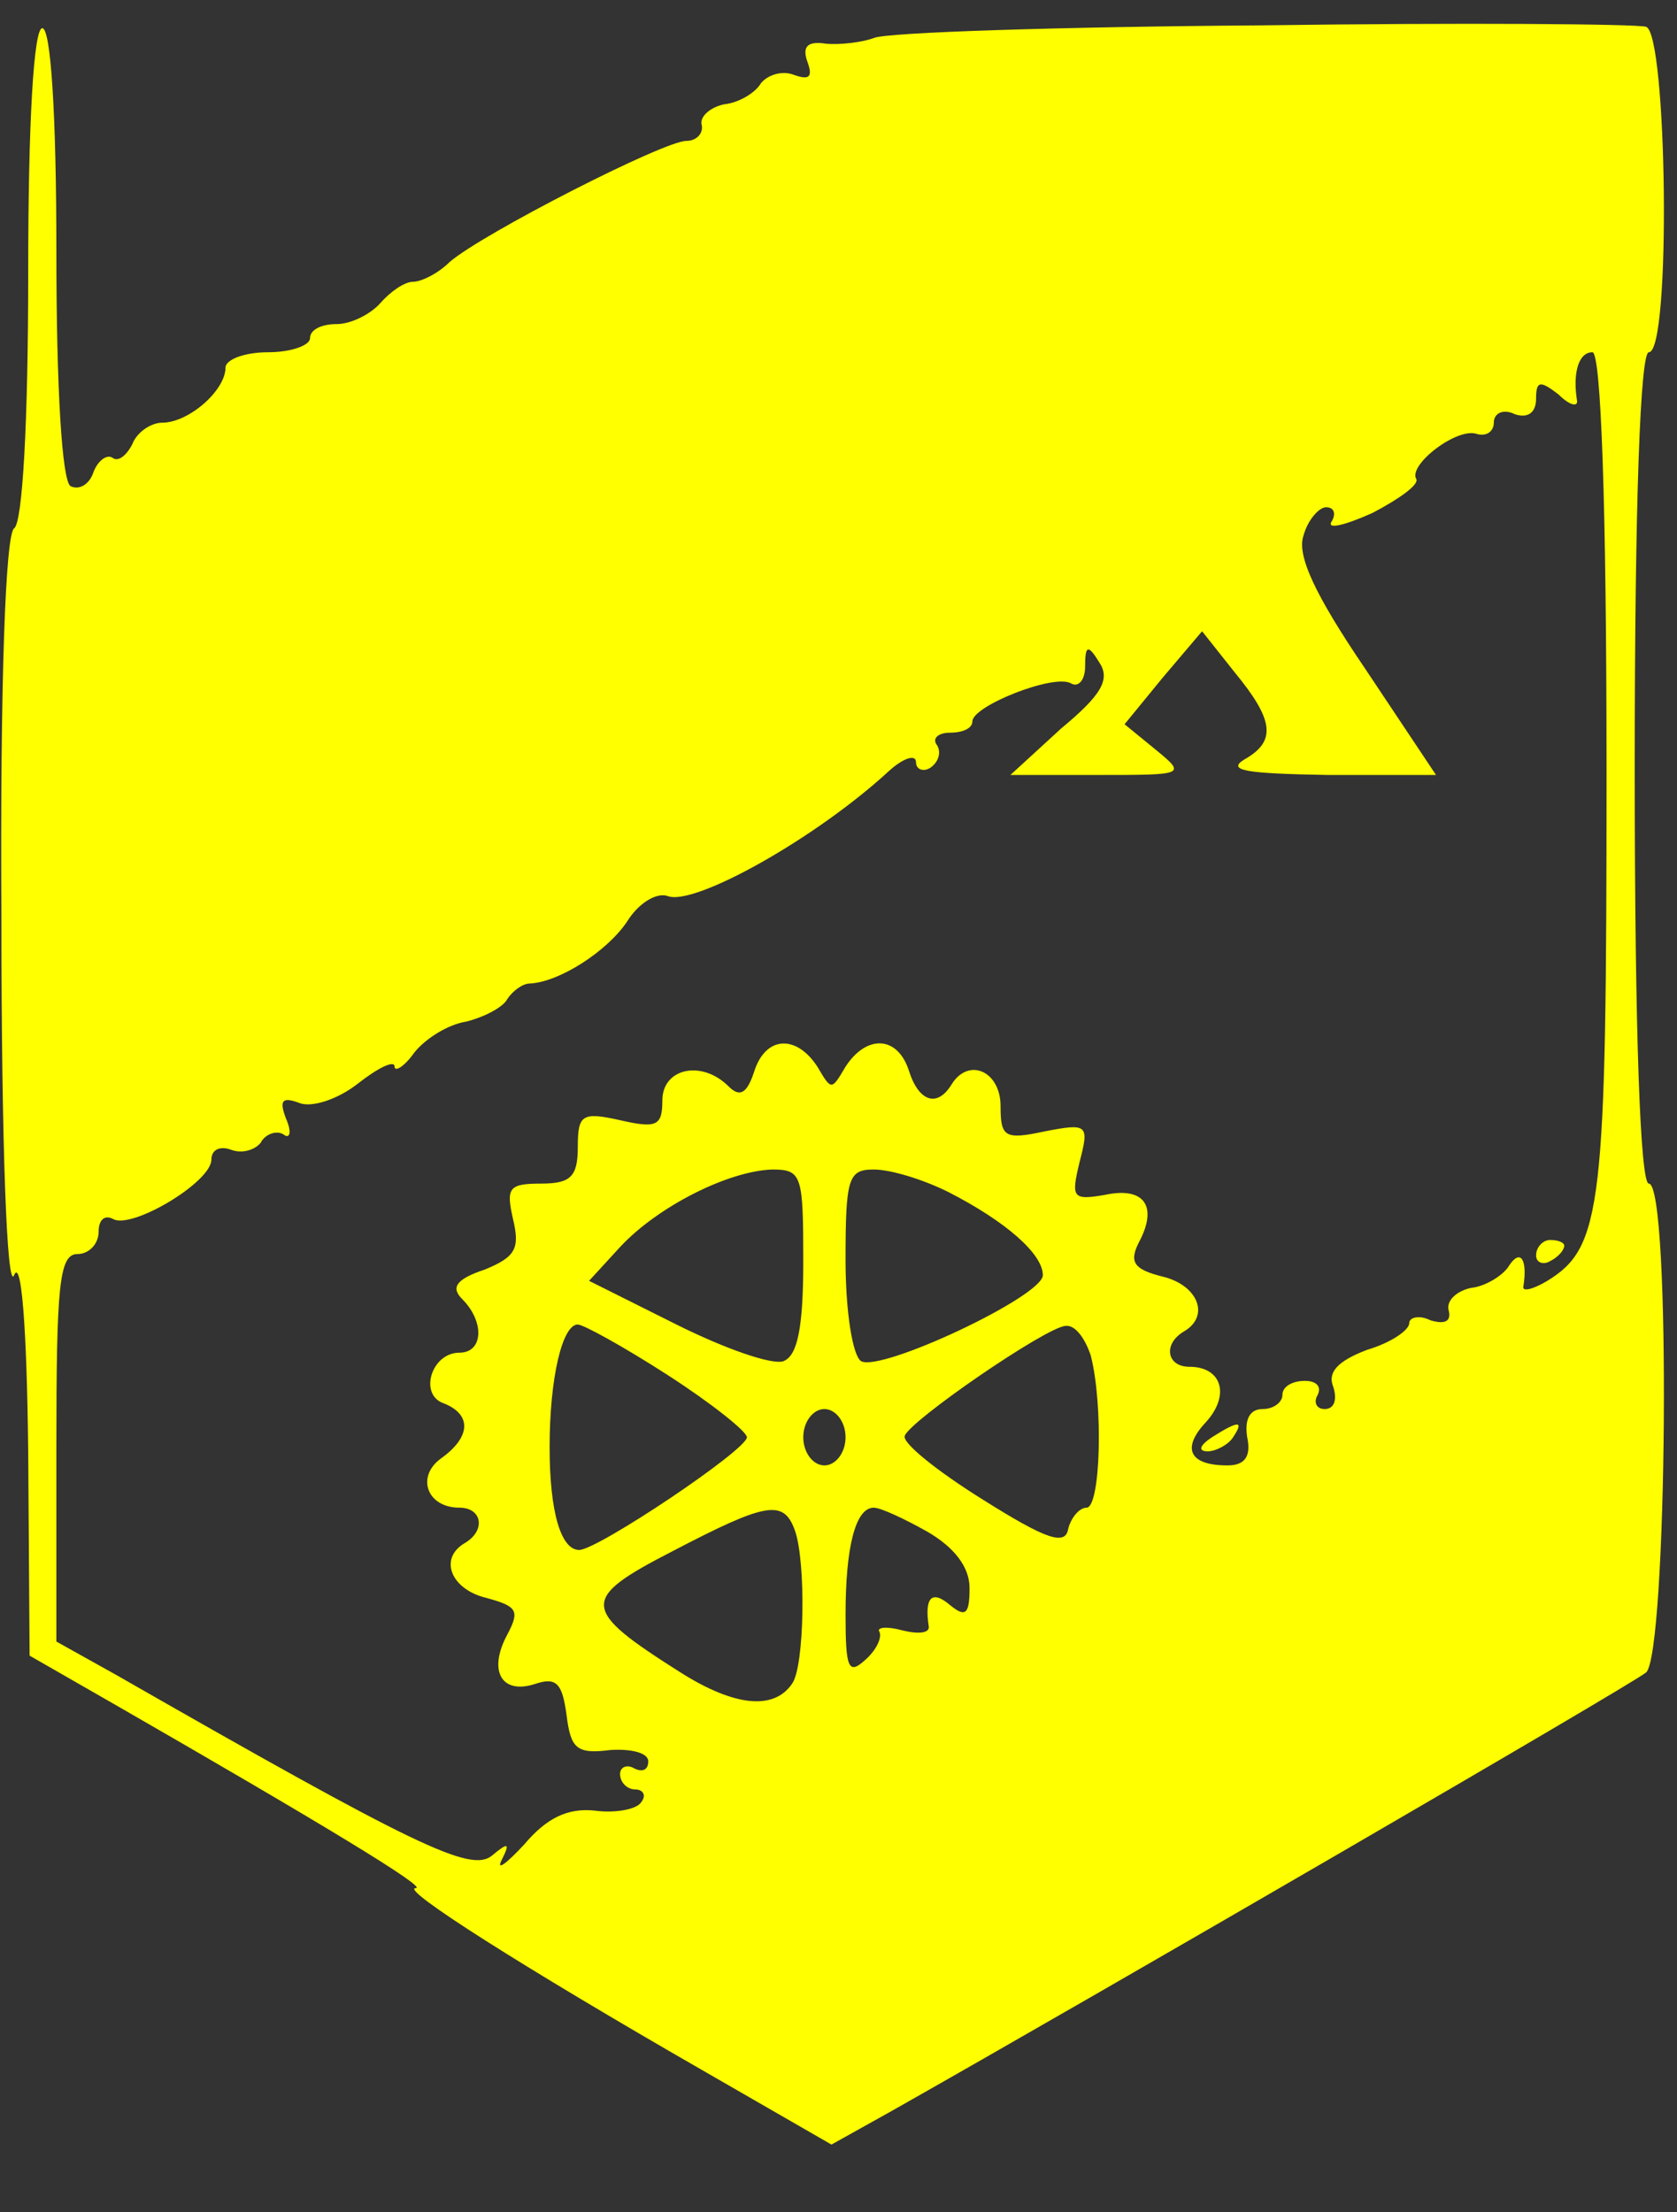 <?xml version="1.0" standalone="no"?>
<!DOCTYPE svg PUBLIC "-//W3C//DTD SVG 20010904//EN"
 "http://www.w3.org/TR/2001/REC-SVG-20010904/DTD/svg10.dtd">
<svg version="1.0" xmlns="http://www.w3.org/2000/svg"
 width="119pt" height="157pt" viewBox="0 0 119 157"
 preserveAspectRatio="xMidYMid meet">

<rect x="0" y="0" width="119" height="157" fill="#333333" stroke="none"/>

<g transform="translate(0,157) scale(0.1,-0.1)"
fill="yellow" stroke="none">
<path d="M895 1552 c-143 -1 -267 -5 -275 -9 -8 -3 -24 -5 -34 -4 -13 2 -17
-2 -13 -13 4 -11 1 -13 -10 -9 -8 3 -18 0 -23 -6 -4 -7 -16 -14 -26 -15 -10
-2 -18 -9 -16 -15 1 -6 -4 -11 -11 -11 -16 0 -145 -66 -168 -86 -8 -8 -20 -14
-26 -14 -6 0 -16 -7 -23 -15 -7 -8 -21 -15 -31 -15 -11 0 -19 -4 -19 -10 0 -5
-13 -10 -30 -10 -16 0 -30 -5 -30 -11 0 -16 -26 -39 -45 -39 -8 0 -18 -7 -21
-15 -4 -8 -10 -13 -14 -10 -4 3 -11 -2 -14 -11 -3 -8 -10 -12 -16 -9 -6 4 -10
69 -10 166 0 99 -4 159 -10 159 -6 0 -10 -65 -10 -174 0 -106 -4 -177 -10
-181 -6 -4 -10 -107 -9 -278 0 -161 4 -264 9 -252 5 12 9 -34 10 -125 l1 -145
61 -35 c146 -84 222 -130 213 -130 -12 0 76 -56 203 -129 l92 -53 43 24 c145
82 524 302 535 311 15 12 18 347 2 347 -6 0 -10 105 -10 295 0 190 4 295 10
295 16 0 13 227 -2 231 -7 2 -130 3 -273 1z m245 -530 c0 -309 -3 -337 -42
-361 -10 -6 -18 -8 -17 -4 3 19 -2 27 -10 15 -4 -7 -17 -15 -27 -16 -10 -2
-18 -9 -16 -16 2 -8 -3 -10 -13 -7 -8 4 -15 2 -15 -2 0 -5 -13 -14 -30 -19
-21 -8 -28 -16 -24 -26 3 -9 1 -16 -6 -16 -6 0 -8 5 -5 10 3 6 -1 10 -9 10 -9
0 -16 -4 -16 -10 0 -5 -6 -10 -14 -10 -9 0 -13 -7 -11 -20 3 -14 -2 -20 -14
-20 -27 0 -33 12 -15 31 17 19 11 39 -12 39 -16 0 -19 16 -4 25 19 11 10 33
-15 39 -20 5 -24 10 -17 24 14 26 4 40 -24 34 -23 -4 -24 -2 -18 23 7 27 6 28
-25 22 -28 -6 -31 -4 -31 18 0 25 -23 35 -35 15 -10 -16 -23 -12 -30 10 -8 25
-30 26 -45 3 -10 -17 -10 -17 -20 0 -15 23 -37 22 -45 -4 -5 -15 -10 -18 -18
-10 -19 19 -47 13 -47 -10 0 -18 -4 -20 -30 -14 -27 6 -30 4 -30 -19 0 -21 -5
-26 -26 -26 -23 0 -25 -3 -20 -25 5 -21 2 -27 -20 -36 -21 -7 -24 -13 -16 -21
16 -16 15 -38 -2 -38 -20 0 -29 -30 -11 -36 20 -8 19 -24 -2 -39 -18 -13 -10
-35 13 -35 16 0 19 -16 4 -25 -19 -11 -10 -33 15 -39 22 -6 24 -9 15 -26 -14
-26 -4 -43 20 -35 15 5 19 0 22 -22 3 -24 7 -28 31 -25 15 1 27 -2 27 -8 0 -6
-4 -8 -10 -5 -5 3 -10 1 -10 -4 0 -6 5 -11 11 -11 5 0 8 -4 4 -9 -3 -5 -18 -8
-33 -6 -19 2 -34 -5 -50 -24 -13 -14 -20 -19 -16 -11 6 12 5 13 -7 3 -15 -12
-53 6 -266 128 l-43 24 0 138 c0 115 2 137 15 137 8 0 15 7 15 16 0 8 4 12 10
9 13 -8 70 26 70 42 0 7 6 10 14 7 8 -3 17 0 21 5 3 6 11 9 16 6 5 -4 6 2 2
11 -5 13 -3 16 10 11 9 -3 27 3 41 14 14 11 26 17 26 12 0 -4 7 0 14 10 8 10
24 20 37 22 12 3 26 10 29 16 4 6 11 11 16 11 21 1 55 23 69 44 8 13 21 21 29
18 19 -7 105 41 157 89 10 9 19 12 19 6 0 -5 5 -7 10 -4 6 4 8 11 5 16 -4 5 1
9 9 9 9 0 16 3 16 8 0 11 58 34 70 27 5 -3 10 2 10 12 0 15 2 16 10 3 8 -12 2
-23 -27 -47 l-36 -33 62 0 c62 0 63 0 41 18 l-22 18 27 33 28 33 23 -29 c28
-34 30 -49 7 -62 -13 -8 2 -10 59 -11 l77 0 -50 75 c-36 53 -49 81 -44 95 3
11 11 20 16 20 6 0 7 -5 4 -10 -4 -6 9 -3 29 6 19 10 33 20 31 24 -6 10 29 37
43 32 7 -2 12 2 12 8 0 7 7 10 15 6 9 -3 15 1 15 11 0 13 3 13 16 3 8 -8 14
-9 13 -4 -3 19 1 34 11 34 6 0 10 -106 10 -298z m-570 -347 c0 -47 -4 -67 -14
-71 -8 -3 -42 9 -76 26 l-62 31 22 24 c27 29 77 54 108 55 21 0 22 -4 22 -65z
m103 49 c41 -21 67 -44 67 -59 0 -15 -115 -69 -129 -61 -6 4 -11 35 -11 72 0
58 2 64 20 64 12 0 35 -7 53 -16z m-199 -130 c31 -20 56 -40 56 -44 0 -9 -106
-80 -119 -80 -13 0 -21 27 -21 73 0 49 9 87 20 87 4 0 33 -16 64 -36z m300 14
c9 -35 7 -108 -3 -108 -5 0 -11 -7 -13 -15 -2 -12 -15 -8 -61 21 -32 20 -57
40 -55 45 4 11 100 77 114 78 7 1 14 -9 18 -21z m-174 -58 c0 -11 -7 -20 -15
-20 -8 0 -15 9 -15 20 0 11 7 20 15 20 8 0 15 -9 15 -20z m-36 -66 c8 -22 7
-97 -2 -109 -13 -19 -41 -16 -79 8 -71 45 -72 52 -6 86 67 35 79 37 87 15z
m94 -1 c19 -11 30 -25 30 -40 0 -19 -3 -21 -14 -12 -13 11 -18 5 -15 -15 1 -5
-7 -6 -19 -3 -11 3 -18 2 -16 -1 2 -4 -2 -13 -10 -20 -12 -11 -14 -6 -14 32 0
48 7 76 20 76 5 0 22 -8 38 -17z"/>
<path d="M1090 679 c0 -5 5 -7 10 -4 6 3 10 8 10 11 0 2 -4 4 -10 4 -5 0 -10
-5 -10 -11z"/>
<path d="M860 550 c-9 -6 -10 -10 -3 -10 6 0 15 5 18 10 8 12 4 12 -15 0z"/>
</g>
</svg>

